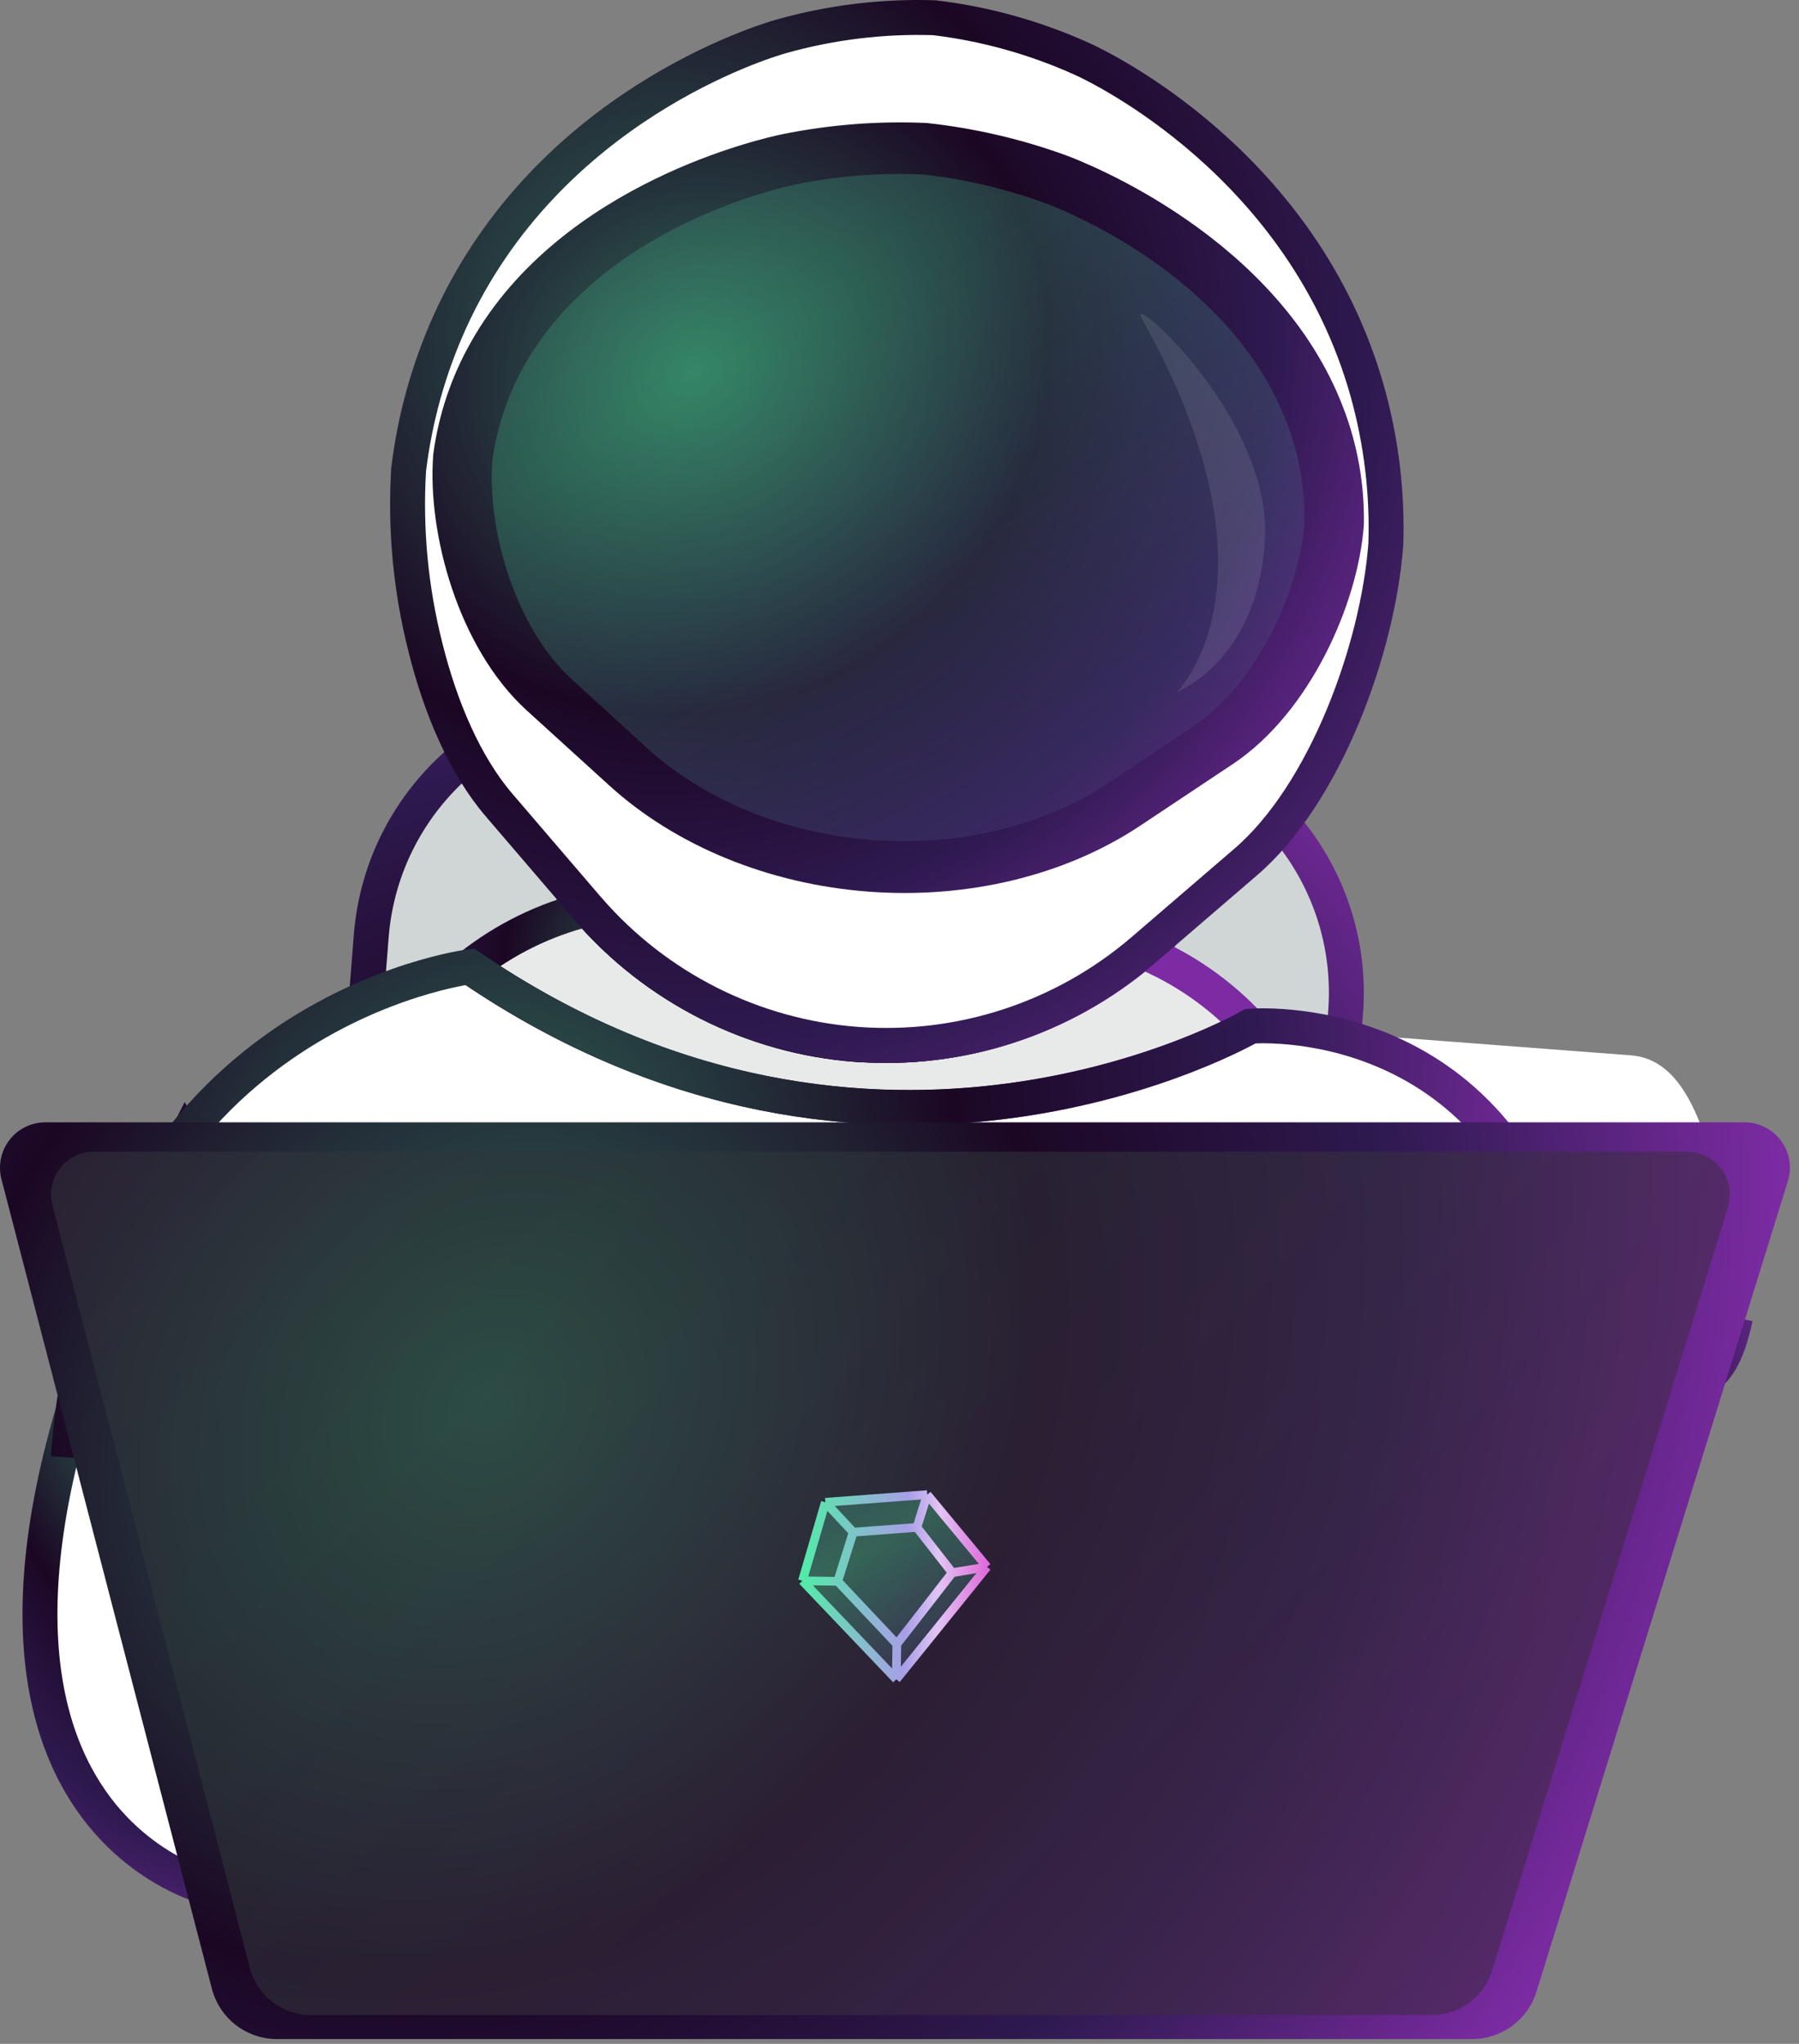 <svg width="103" height="117" viewBox="0 0 103 117" fill="none" xmlns="http://www.w3.org/2000/svg">
<rect x="0" y="0" width="103" height="117" fill="#808080" stroke="none"/>
<path d="M12.162 108.126C12.162 108.126 -8.975 103.535 10.604 65.227L21.08 84.412L12.162 108.126Z" fill="white"/>
<path d="M12.162 108.126C12.162 108.126 -8.975 103.535 10.604 65.227L21.08 84.412L12.162 108.126Z" stroke="url(#paint0_radial_3792_1988)" stroke-width="2" stroke-miterlimit="10"/>
<path d="M21.253 53.604L18.579 87.781C17.946 95.87 23.981 102.941 32.06 103.575L58.592 105.656C66.67 106.29 73.732 100.246 74.365 92.158L77.039 57.981C77.672 49.892 71.636 42.821 63.558 42.187L37.026 40.106C28.948 39.472 21.886 45.516 21.253 53.604Z" fill="#D0D6D6" stroke="url(#paint1_radial_3792_1988)" stroke-width="2" stroke-miterlimit="10"/>
<path d="M18.026 107.91C18.805 102.896 19.712 97.753 20.751 92.442C21.847 86.852 22.112 85.562 23.392 80.381L23.408 80.358C15.064 79.988 7.822 77.236 6.726 73.035C5.393 67.938 12.802 59.284 26.894 55.348C50.118 71.215 71.575 58.753 71.575 58.753L93.374 60.413C97.31 60.704 98.05 67.035 99.201 70.817C99.494 71.803 99.618 72.832 99.567 73.86C99.542 74.385 99.473 74.907 99.362 75.421C98.362 79.978 96.764 79.46 92.115 79.106C85.227 81.078 77.961 81.325 70.956 79.824C71.377 87.06 71.899 92.809 72.045 96.341" fill="white"/>
<path d="M54.487 111.427C54.535 110.808 54.335 110.196 53.933 109.724C53.53 109.252 52.956 108.96 52.338 108.912L51.819 108.87L38.365 107.848C37.747 107.801 37.136 108.001 36.665 108.405C36.195 108.809 35.904 109.383 35.856 110.002" fill="white"/>
<path d="M33.77 108.81C33.827 105.465 36.079 106.376 39.306 105.51C42.532 104.643 46.901 104.854 51.801 108.891L38.347 107.864C37.729 107.816 37.118 108.016 36.647 108.42C36.177 108.824 35.886 109.399 35.838 110.017" fill="#EFEFEF"/>
<path d="M69.499 89.955C68.364 69.828 77.219 77.873 77.219 77.873C95.902 79.517 98.193 76.279 99.212 70.801C99.502 71.791 99.623 72.824 99.567 73.855C99.542 74.38 99.473 74.902 99.362 75.415C98.362 79.972 96.764 79.455 92.115 79.101C85.227 81.073 77.961 81.32 70.956 79.819C71.377 87.055 71.899 92.803 72.045 96.336" fill="#EFEFEF"/>
<path d="M71.58 58.753C71.58 58.753 50.125 71.204 26.899 55.348C28.886 53.769 31.189 52.637 33.653 52.032C37.551 56.547 43.074 59.334 49.017 59.787C54.96 60.239 60.841 58.321 65.376 54.448C67.731 55.417 69.847 56.885 71.58 58.753Z" fill="#E8EAEA" stroke="url(#paint2_radial_3792_1988)" stroke-width="2" stroke-miterlimit="10"/>
<path d="M49.032 59.794C43.09 59.338 37.569 56.551 33.669 52.04C35.47 51.598 37.33 51.444 39.179 51.582L60.038 53.163C61.887 53.305 63.701 53.737 65.415 54.443C60.879 58.317 54.995 60.236 49.05 59.781L49.032 59.794Z" fill="white" stroke="url(#paint3_radial_3792_1988)" stroke-width="2" stroke-miterlimit="10"/>
<path d="M79.344 31.166C78.889 37.149 75.874 45.433 71.33 49.337L65.454 54.391L65.392 54.443C60.856 58.314 54.976 60.232 49.033 59.78C43.09 59.327 37.568 56.54 33.669 52.027L33.614 51.967L28.569 46.081C26.619 43.805 25.211 40.507 24.351 37.029C23.513 33.72 23.191 30.301 23.395 26.893C23.748 23.957 24.547 21.093 25.764 18.398C31.362 6.079 43.737 2.36 44.751 2.076C47.595 1.277 50.544 0.92 53.497 1.015C56.429 1.367 59.291 2.167 61.981 3.387C62.942 3.824 74.614 9.37 78.284 22.398C79.083 25.25 79.441 28.207 79.344 31.166Z" fill="white" stroke="url(#paint4_radial_3792_1988)" stroke-width="2" stroke-miterlimit="10"/>
<path d="M77.087 30.014C77.126 27.866 76.752 25.731 75.985 23.725C72.424 14.34 61.654 10.199 60.768 9.859C58.254 8.938 55.637 8.327 52.975 8.038C50.296 7.921 47.612 8.131 44.984 8.665C44.06 8.855 32.775 11.326 27.84 20.065C26.779 21.932 26.087 23.985 25.8 26.113C25.476 30.386 27.19 36.608 30.829 39.927L35.542 44.211C39.178 47.527 44.301 49.626 49.775 50.042C55.248 50.461 60.625 49.163 64.727 46.435L70.031 42.905C74.128 40.176 76.762 34.285 77.087 30.014Z" fill="url(#paint5_radial_3792_1988)" stroke="url(#paint6_radial_3792_1988)" stroke-width="2" stroke-miterlimit="10"/>
<path opacity="0.23" d="M74.684 29.921C74.72 27.973 74.38 26.037 73.684 24.219C70.457 15.711 60.695 11.945 59.89 11.648C57.608 10.808 55.233 10.25 52.816 9.986C50.387 9.879 47.954 10.07 45.572 10.553C44.732 10.725 34.516 12.967 30.037 20.89C29.078 22.583 28.45 24.444 28.188 26.373C27.894 30.248 29.448 35.887 32.749 38.897L37.017 42.798C40.319 45.805 44.961 47.709 49.923 48.086C54.884 48.463 59.76 47.288 63.475 44.814L68.273 41.61C72.001 39.136 74.39 33.796 74.684 29.921Z" fill="url(#paint7_radial_3792_1988)"/>
<path opacity="0.1" d="M65.377 18.252C64.382 16.476 72.771 23.808 72.423 30.813C72.074 37.817 67.381 39.615 67.381 39.615C67.381 39.615 73.838 33.323 65.377 18.252Z" fill="white"/>
<path d="M34.342 89.49C33.605 88.254 33.151 86.87 33.014 85.438L33.412 80.215C33.63 79.055 34.118 77.551 35.337 76.409C37.352 74.518 39.657 75.221 47.821 75.725C51.676 75.962 58.399 76.245 60.059 78.295C60.62 78.996 61.03 79.807 61.262 80.675C61.389 81.223 61.431 81.787 61.386 82.347L60.999 87.568C60.651 88.964 59.994 90.264 59.077 91.373C53.653 97.792 38.724 96.656 34.342 89.49Z" fill="#99A3A3" stroke="url(#paint8_radial_3792_1988)" stroke-width="2" stroke-miterlimit="10"/>
<path d="M18.025 107.91C18.805 102.896 19.711 97.753 20.75 92.442C21.847 86.852 22.112 85.562 23.392 80.381" stroke="url(#paint9_radial_3792_1988)" stroke-width="2" stroke-miterlimit="10"/>
<path d="M54.487 111.427C54.535 110.808 54.336 110.196 53.933 109.724C53.53 109.252 52.956 108.96 52.339 108.912V108.912L38.355 107.848C37.737 107.801 37.126 108.001 36.655 108.405C36.185 108.809 35.894 109.383 35.846 110.002V110.002" stroke="url(#paint10_radial_3792_1988)" stroke-width="2" stroke-miterlimit="10"/>
<path d="M99.365 75.416C98.364 79.973 96.767 79.455 92.117 79.101C85.229 81.075 77.962 81.323 70.956 79.822C71.377 87.058 71.899 92.806 72.044 96.338" stroke="url(#paint11_radial_3792_1988)" stroke-width="2" stroke-miterlimit="10"/>
<path d="M3.912 83.432C5.749 57.965 26.902 55.341 26.902 55.341C50.125 71.207 71.582 58.745 71.582 58.745C71.582 58.745 85.787 57.476 89.722 73.543C93.658 89.609 89.117 99.611 89.117 99.611L62.477 97.488L52.227 81.133L68.834 72.331L73.679 84.454L77.219 77.874" stroke="url(#paint12_radial_3792_1988)" stroke-width="2" stroke-miterlimit="10"/>
<path d="M32.484 68.39C32.484 68.39 42.906 70.528 40.277 78.534C37.487 87.066 29.736 83.141 29.736 83.141L32.484 68.39Z" fill="white"/>
<path d="M35.893 69.051C38.94 72.068 39.431 76.635 37.316 79.759C35.713 82.124 32.788 83.401 29.749 83.141C30.048 83.323 33.126 85.11 36.474 83.64C39.88 82.144 40.594 78.594 40.68 78.134C41.304 74.731 39.407 71.051 35.893 69.051Z" fill="#EFEFEF"/>
<path d="M54.339 84.982C53.484 84.92 52.918 84.111 52.801 83.32C52.702 82.633 52.817 81.283 53.71 81.174C54.118 81.136 54.529 81.202 54.905 81.365C55.281 81.529 55.61 81.784 55.861 82.108C56.1 82.43 56.236 82.817 56.253 83.217C56.269 83.618 56.166 84.014 55.955 84.355C55.723 84.694 55.372 84.934 54.972 85.025C54.572 85.117 54.152 85.054 53.796 84.85C53.261 84.522 52.77 85.37 53.305 85.692C53.805 85.979 54.386 86.093 54.958 86.016C55.529 85.94 56.059 85.677 56.466 85.268C56.876 84.817 57.135 84.248 57.208 83.642C57.281 83.036 57.163 82.423 56.872 81.887C56.565 81.353 56.118 80.913 55.58 80.614C55.041 80.316 54.432 80.17 53.817 80.194C53.493 80.197 53.175 80.285 52.896 80.45C52.617 80.615 52.386 80.85 52.227 81.133C51.928 81.705 51.783 82.346 51.806 82.992C51.835 84.457 52.801 85.853 54.339 85.957C54.462 85.948 54.577 85.893 54.661 85.803C54.745 85.712 54.792 85.593 54.792 85.47C54.792 85.346 54.745 85.227 54.661 85.137C54.577 85.046 54.462 84.991 54.339 84.982Z" fill="url(#paint13_radial_3792_1988)"/>
<path d="M49.343 81.757C46.745 81.797 44.143 81.745 41.535 81.601C40.908 81.564 40.908 82.54 41.535 82.576C44.132 82.718 46.735 82.77 49.343 82.732C49.969 82.732 49.969 81.746 49.343 81.757Z" fill="url(#paint14_radial_3792_1988)"/>
<path d="M41.688 86.236L49.185 86.53C49.811 86.556 49.811 85.581 49.185 85.555L41.688 85.261C41.059 85.235 41.062 86.21 41.688 86.236Z" fill="url(#paint15_radial_3792_1988)"/>
<path d="M40.101 89.505C41.039 90.372 42.156 91.02 43.374 91.404C44.696 91.818 46.101 91.859 47.475 91.904C48.85 91.948 50.211 91.953 51.476 91.425C52.474 90.994 53.312 90.259 53.868 89.323C54.512 88.263 54.762 87.01 54.572 85.783C54.537 85.662 54.456 85.559 54.347 85.496C54.237 85.433 54.108 85.413 53.985 85.443C53.863 85.481 53.76 85.564 53.697 85.676C53.633 85.787 53.615 85.919 53.645 86.043C53.756 86.945 53.582 87.858 53.147 88.655C52.712 89.452 52.039 90.092 51.221 90.486C50.141 90.988 48.883 90.97 47.722 90.939C46.561 90.907 45.304 90.887 44.132 90.6C42.89 90.298 41.744 89.685 40.802 88.819C40.34 88.395 39.651 89.079 40.114 89.508L40.101 89.505Z" fill="url(#paint16_radial_3792_1988)"/>
<path d="M18.059 64.996C19.125 66.518 19.681 68.339 19.647 70.198C19.621 71.472 19.185 73.246 17.716 73.511C17.101 73.623 17.363 74.552 17.976 74.453C19.759 74.128 20.515 72.13 20.608 70.528C20.721 68.388 20.12 66.271 18.901 64.509C18.545 63.989 17.701 64.483 18.059 65.001V64.996Z" fill="url(#paint17_radial_3792_1988)"/>
<path d="M20.545 69.55C22.382 69.262 24.125 68.543 25.631 67.451C25.74 67.383 25.819 67.276 25.852 67.152C25.884 67.027 25.867 66.895 25.805 66.783C25.739 66.671 25.632 66.591 25.507 66.558C25.382 66.526 25.25 66.544 25.138 66.608C23.702 67.652 22.038 68.338 20.285 68.611C20.162 68.646 20.057 68.729 19.993 68.841C19.929 68.953 19.912 69.085 19.945 69.209C19.982 69.332 20.066 69.436 20.177 69.499C20.289 69.563 20.421 69.581 20.545 69.55Z" fill="url(#paint18_radial_3792_1988)"/>
<path d="M99.895 64.247H2.585C2.19 64.249 1.801 64.341 1.447 64.516C1.093 64.691 0.784 64.944 0.543 65.257C0.301 65.569 0.134 65.933 0.054 66.32C-0.026 66.707 -0.017 67.107 0.08 67.49L12.129 113.838C12.343 114.665 12.826 115.397 13.501 115.92C14.176 116.442 15.006 116.726 15.859 116.725H84.288C85.111 116.726 85.912 116.462 86.575 115.974C87.238 115.485 87.727 114.797 87.971 114.01L102.365 67.607C102.483 67.219 102.509 66.809 102.441 66.41C102.373 66.01 102.213 65.632 101.973 65.306C101.733 64.979 101.42 64.713 101.059 64.53C100.698 64.346 100.299 64.249 99.895 64.247Z" fill="url(#paint19_radial_3792_1988)"/>
<path opacity="0.57" d="M96.615 65.93H5.347C4.977 65.932 4.612 66.019 4.28 66.183C3.948 66.348 3.658 66.587 3.432 66.881C3.205 67.176 3.049 67.518 2.974 67.883C2.898 68.247 2.907 68.624 2.998 68.984L14.298 112.631C14.5 113.41 14.953 114.099 15.586 114.591C16.219 115.084 16.997 115.35 17.797 115.35H81.977C82.749 115.35 83.501 115.102 84.122 114.642C84.744 114.182 85.203 113.534 85.432 112.793L98.932 69.095C99.043 68.73 99.067 68.344 99.003 67.967C98.939 67.591 98.789 67.235 98.564 66.927C98.338 66.62 98.045 66.37 97.707 66.197C97.368 66.023 96.994 65.932 96.615 65.93Z" fill="url(#paint20_radial_3792_1988)"/>
<path d="M47.256 85.999L53.086 85.56L56.512 89.697L51.317 96.13L45.945 90.492L47.256 85.999Z" fill="url(#paint21_radial_3792_1988)" fill-opacity="0.3"/>
<path d="M48.85 87.71L47.256 85.999M48.85 87.71L52.494 87.436M48.85 87.71L47.963 90.523M47.256 85.999L53.086 85.56M47.256 85.999L45.945 90.492M53.086 85.56L52.494 87.436M53.086 85.56L56.512 89.697M52.494 87.436L54.522 90.029M45.945 90.492L47.963 90.523M45.945 90.492L51.317 96.13M47.963 90.523L51.348 94.114M51.317 96.13L51.348 94.114M51.317 96.13L56.512 89.697M51.348 94.114L54.522 90.029M54.522 90.029L56.512 89.697" stroke="url(#paint22_linear_3792_1988)" stroke-width="0.5"/>
<defs>
<radialGradient id="paint0_radial_3792_1988" cx="0" cy="0" r="1" gradientUnits="userSpaceOnUse" gradientTransform="translate(7.389 78.71) rotate(76.492) scale(39.077 21.051)">
<stop stop-color="#2F6756"/>
<stop offset="0.427" stop-color="#1B0724"/>
<stop offset="0.699" stop-color="#2F1A51"/>
<stop offset="1" stop-color="#7C2BA3"/>
</radialGradient>
<radialGradient id="paint1_radial_3792_1988" cx="0" cy="0" r="1" gradientUnits="userSpaceOnUse" gradientTransform="translate(36.313 86.575) rotate(-27.477) scale(58.412 62.232)">
<stop stop-color="#2F6756"/>
<stop offset="0.427" stop-color="#1B0724"/>
<stop offset="0.699" stop-color="#2F1A51"/>
<stop offset="1" stop-color="#7C2BA3"/>
</radialGradient>
<radialGradient id="paint2_radial_3792_1988" cx="0" cy="0" r="1" gradientUnits="userSpaceOnUse" gradientTransform="translate(39.027 55.605) rotate(24.891) scale(23.924 21.666)">
<stop stop-color="#2F6756"/>
<stop offset="0.427" stop-color="#1B0724"/>
<stop offset="0.699" stop-color="#2F1A51"/>
<stop offset="1" stop-color="#7C2BA3"/>
</radialGradient>
<radialGradient id="paint3_radial_3792_1988" cx="0" cy="0" r="1" gradientUnits="userSpaceOnUse" gradientTransform="translate(42.286 54.146) rotate(25.525) scale(17.088 15.76)">
<stop stop-color="#2F6756"/>
<stop offset="0.427" stop-color="#1B0724"/>
<stop offset="0.699" stop-color="#2F1A51"/>
<stop offset="1" stop-color="#7C2BA3"/>
</radialGradient>
<radialGradient id="paint4_radial_3792_1988" cx="0" cy="0" r="1" gradientUnits="userSpaceOnUse" gradientTransform="translate(38.542 19.494) rotate(62.431) scale(58.796 57.215)">
<stop stop-color="#2F6756"/>
<stop offset="0.427" stop-color="#1B0724"/>
<stop offset="0.699" stop-color="#2F1A51"/>
<stop offset="1" stop-color="#7C2BA3"/>
</radialGradient>
<radialGradient id="paint5_radial_3792_1988" cx="0" cy="0" r="1" gradientUnits="userSpaceOnUse" gradientTransform="translate(39.693 21.242) rotate(56.242) scale(44.865 49.163)">
<stop stop-color="#2F6756"/>
<stop offset="0.427" stop-color="#1B0724"/>
<stop offset="0.699" stop-color="#2F1A51"/>
<stop offset="1" stop-color="#7C2BA3"/>
</radialGradient>
<radialGradient id="paint6_radial_3792_1988" cx="0" cy="0" r="1" gradientUnits="userSpaceOnUse" gradientTransform="translate(39.693 21.242) rotate(56.242) scale(44.865 49.163)">
<stop stop-color="#2F6756"/>
<stop offset="0.427" stop-color="#1B0724"/>
<stop offset="0.699" stop-color="#2F1A51"/>
<stop offset="1" stop-color="#7C2BA3"/>
</radialGradient>
<radialGradient id="paint7_radial_3792_1988" cx="0" cy="0" r="1" gradientUnits="userSpaceOnUse" gradientTransform="translate(36.086 24.099) rotate(59.044) scale(77.524 701.68)">
<stop stop-color="#4BF2A2"/>
<stop offset="0.422" stop-color="#564D8F"/>
<stop offset="1" stop-color="#DD40CD"/>
</radialGradient>
<radialGradient id="paint8_radial_3792_1988" cx="0" cy="0" r="1" gradientUnits="userSpaceOnUse" gradientTransform="translate(40.72 81.587) rotate(52.678) scale(22.743 26.009)">
<stop stop-color="#2F6756"/>
<stop offset="0.427" stop-color="#1B0724"/>
<stop offset="0.699" stop-color="#2F1A51"/>
<stop offset="1" stop-color="#7C2BA3"/>
</radialGradient>
<radialGradient id="paint9_radial_3792_1988" cx="0" cy="0" r="1" gradientUnits="userSpaceOnUse" gradientTransform="translate(19.482 89.033) rotate(83.898) scale(24.522 6.148)">
<stop stop-color="#2F6756"/>
<stop offset="0.427" stop-color="#1B0724"/>
<stop offset="0.699" stop-color="#2F1A51"/>
<stop offset="1" stop-color="#7C2BA3"/>
</radialGradient>
<radialGradient id="paint10_radial_3792_1988" cx="0" cy="0" r="1" gradientUnits="userSpaceOnUse" gradientTransform="translate(40.907 108.968) rotate(19.323) scale(9.598 7.109)">
<stop stop-color="#2F6756"/>
<stop offset="0.427" stop-color="#1B0724"/>
<stop offset="0.699" stop-color="#2F1A51"/>
<stop offset="1" stop-color="#7C2BA3"/>
</radialGradient>
<radialGradient id="paint11_radial_3792_1988" cx="0" cy="0" r="1" gradientUnits="userSpaceOnUse" gradientTransform="translate(78.667 81.991) rotate(53.329) scale(23.105 26.251)">
<stop stop-color="#2F6756"/>
<stop offset="0.427" stop-color="#1B0724"/>
<stop offset="0.699" stop-color="#2F1A51"/>
<stop offset="1" stop-color="#7C2BA3"/>
</radialGradient>
<radialGradient id="paint12_radial_3792_1988" cx="0" cy="0" r="1" gradientUnits="userSpaceOnUse" gradientTransform="translate(27.639 69.254) rotate(42.722) scale(57.794 68.325)">
<stop stop-color="#2F6756"/>
<stop offset="0.427" stop-color="#1B0724"/>
<stop offset="0.699" stop-color="#2F1A51"/>
<stop offset="1" stop-color="#7C2BA3"/>
</radialGradient>
<radialGradient id="paint13_radial_3792_1988" cx="0" cy="0" r="1" gradientUnits="userSpaceOnUse" gradientTransform="translate(53.276 82.029) rotate(63.038) scale(5.812 5.571)">
<stop stop-color="#2F6756"/>
<stop offset="0.427" stop-color="#1B0724"/>
<stop offset="0.699" stop-color="#2F1A51"/>
<stop offset="1" stop-color="#7C2BA3"/>
</radialGradient>
<radialGradient id="paint14_radial_3792_1988" cx="0" cy="0" r="1" gradientUnits="userSpaceOnUse" gradientTransform="translate(43.439 81.959) rotate(13.419) scale(4.368 2.339)">
<stop stop-color="#2F6756"/>
<stop offset="0.427" stop-color="#1B0724"/>
<stop offset="0.699" stop-color="#2F1A51"/>
<stop offset="1" stop-color="#7C2BA3"/>
</radialGradient>
<radialGradient id="paint15_radial_3792_1988" cx="0" cy="0" r="1" gradientUnits="userSpaceOnUse" gradientTransform="translate(43.507 85.659) rotate(15.353) scale(4.25 2.574)">
<stop stop-color="#2F6756"/>
<stop offset="0.427" stop-color="#1B0724"/>
<stop offset="0.699" stop-color="#2F1A51"/>
<stop offset="1" stop-color="#7C2BA3"/>
</radialGradient>
<radialGradient id="paint16_radial_3792_1988" cx="0" cy="0" r="1" gradientUnits="userSpaceOnUse" gradientTransform="translate(43.943 87.47) rotate(38.898) scale(9.158 10.616)">
<stop stop-color="#2F6756"/>
<stop offset="0.427" stop-color="#1B0724"/>
<stop offset="0.699" stop-color="#2F1A51"/>
<stop offset="1" stop-color="#7C2BA3"/>
</radialGradient>
<radialGradient id="paint17_radial_3792_1988" cx="0" cy="0" r="1" gradientUnits="userSpaceOnUse" gradientTransform="translate(18.249 67.485) rotate(80.043) scale(9.147 3.695)">
<stop stop-color="#2F6756"/>
<stop offset="0.427" stop-color="#1B0724"/>
<stop offset="0.699" stop-color="#2F1A51"/>
<stop offset="1" stop-color="#7C2BA3"/>
</radialGradient>
<radialGradient id="paint18_radial_3792_1988" cx="0" cy="0" r="1" gradientUnits="userSpaceOnUse" gradientTransform="translate(21.541 67.492) rotate(42.863) scale(3.935 4.654)">
<stop stop-color="#2F6756"/>
<stop offset="0.427" stop-color="#1B0724"/>
<stop offset="0.699" stop-color="#2F1A51"/>
<stop offset="1" stop-color="#7C2BA3"/>
</radialGradient>
<radialGradient id="paint19_radial_3792_1988" cx="0" cy="0" r="1" gradientUnits="userSpaceOnUse" gradientTransform="translate(27.816 80.74) rotate(43.04) scale(68.103 80.579)">
<stop stop-color="#2F6756"/>
<stop offset="0.427" stop-color="#1B0724"/>
<stop offset="0.699" stop-color="#2F1A51"/>
<stop offset="1" stop-color="#7C2BA3"/>
</radialGradient>
<radialGradient id="paint20_radial_3792_1988" cx="0" cy="0" r="1" gradientUnits="userSpaceOnUse" gradientTransform="translate(19.309 84.226) rotate(46.241) scale(119.088 1220.63)">
<stop stop-color="#2A3837"/>
<stop offset="0.422" stop-color="#3F2B44"/>
<stop offset="1" stop-color="#322837"/>
</radialGradient>
<radialGradient id="paint21_radial_3792_1988" cx="0" cy="0" r="1" gradientUnits="userSpaceOnUse" gradientTransform="translate(47.707 89.829) rotate(59.065) scale(20.263 166.562)">
<stop stop-color="#4BF2A2"/>
<stop offset="0.422" stop-color="#564D8F"/>
<stop offset="1" stop-color="#DD40CD"/>
</radialGradient>
<linearGradient id="paint22_linear_3792_1988" x1="45.317" y1="90.845" x2="57.868" y2="91.141" gradientUnits="userSpaceOnUse">
<stop stop-color="#4BF2A2"/>
<stop offset="0.523" stop-color="#A89FE7"/>
<stop offset="0.669" stop-color="#E1C4F4"/>
<stop offset="1" stop-color="#DD40CD"/>
</linearGradient>
</defs>
</svg>
